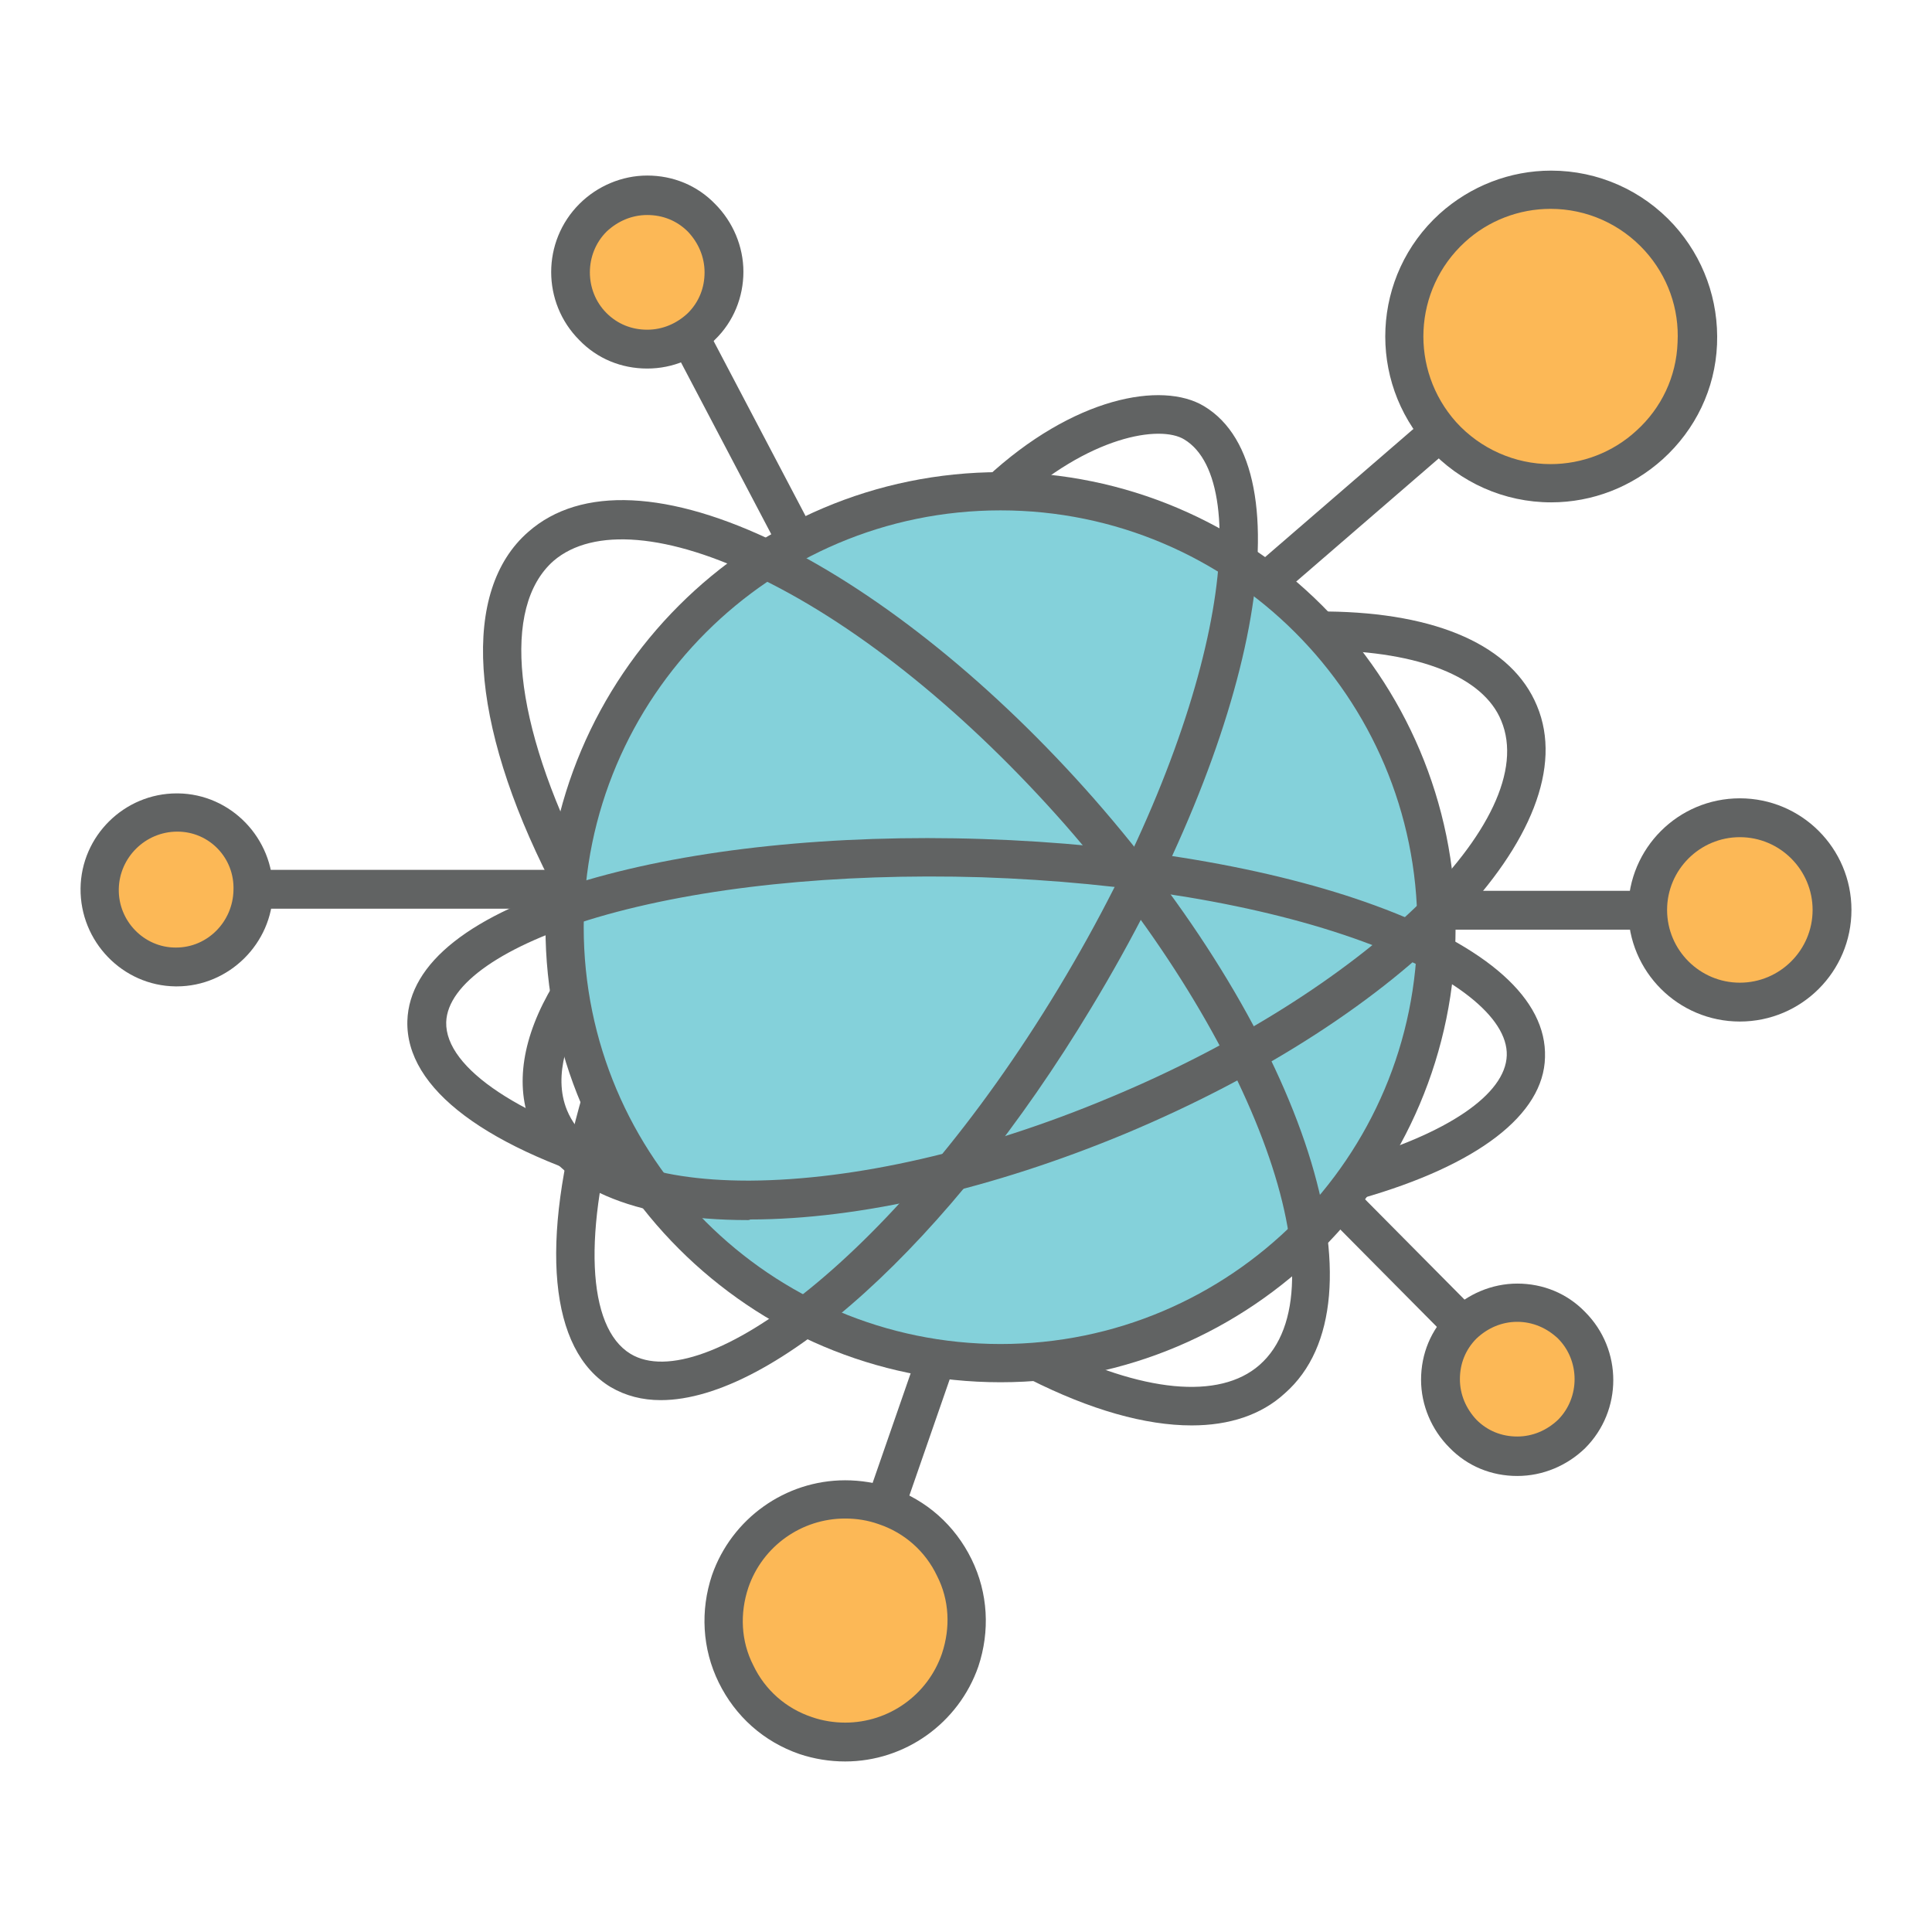 <?xml version="1.0" encoding="utf-8"?>
<!-- Generator: Adobe Illustrator 16.0.0, SVG Export Plug-In . SVG Version: 6.00 Build 0)  -->
<!DOCTYPE svg PUBLIC "-//W3C//DTD SVG 1.1//EN" "http://www.w3.org/Graphics/SVG/1.1/DTD/svg11.dtd">
<svg version="1.1" id="图形" xmlns="http://www.w3.org/2000/svg" xmlns:xlink="http://www.w3.org/1999/xlink" x="0px" y="0px"
	 width="1000.637px" height="1000.678px" viewBox="0 0 1000.637 1000.678" enable-background="new 0 0 1000.637 1000.678"
	 xml:space="preserve">
<path fill="#272636" d="M860.381,769.194"/>
<g>
	<g>
		<g>
			<g>
				
					<rect x="465.225" y="617.851" transform="matrix(-0.945 -0.328 0.328 -0.945 684.462 1578.763)" fill="#616363" width="20.118" height="227.692"/>
			</g>
		</g>
	</g>
	<g>
		<g>
			<g>
				<path fill="#FCB856" d="M378.325,818.738c11.179-32.893,46.946-50.458,79.84-38.962c32.895,11.499,50.139,46.947,38.962,79.84
					c-11.178,32.896-46.945,50.46-79.84,38.964C384.393,887.401,367.147,851.634,378.325,818.738z"/>
			</g>
		</g>
	</g>
	<g>
		<g>
			<g>
				<path fill="#616363" d="M437.727,912.311c-7.984,0-15.969-1.276-23.633-3.832c-18.523-6.387-33.214-19.48-41.837-37.045
					c-8.622-17.565-9.579-37.365-3.513-55.568c10.22-29.38,38.004-49.182,68.982-49.182c7.983,0,15.967,1.278,23.632,3.832
					c18.523,6.388,33.212,19.481,41.835,37.045c8.623,17.566,9.581,37.367,3.514,55.569
					C496.488,892.512,468.704,912.311,437.727,912.311z M437.727,786.485c-22.675,0-42.795,14.37-50.14,35.767
					c-4.471,13.414-3.832,27.784,2.556,40.24c6.066,12.773,16.926,22.353,30.339,26.826c5.428,1.917,11.495,2.875,17.245,2.875
					c22.675,0,42.793-14.372,50.139-35.771c4.472-13.411,3.832-27.783-2.555-40.239c-6.066-12.772-16.926-22.355-30.339-26.824
					C449.542,787.443,443.794,786.485,437.727,786.485z"/>
			</g>
		</g>
	</g>
	<g>
		<g>
			<g>
				<g>
					<circle fill="#84D1DA" cx="518.205" cy="480.219" r="225.787"/>
				</g>
			</g>
		</g>
		<g>
			<g>
				<g>
					<path fill="#616363" d="M518.205,715.908c-129.979,0-235.687-105.711-235.687-235.688
						c0-129.979,105.707-235.687,235.687-235.687c129.976,0,235.685,105.708,235.685,235.687
						C753.89,610.197,648.181,715.908,518.205,715.908z M518.205,264.334c-119.122,0-215.887,96.766-215.887,215.886
						c0,119.122,96.765,215.886,215.887,215.886c119.118,0,215.887-96.764,215.887-215.886
						C734.092,361.1,637.323,264.334,518.205,264.334z"/>
				</g>
			</g>
		</g>
		<g>
			<g>
				<g>
					<path fill="#616363" d="M617.206,738.262c-23.954,0-52.376-7.984-83.993-23.951l8.942-17.887
						c49.501,24.91,89.421,28.745,110.178,10.541c44.392-38.962-1.915-167.024-100.916-280.078
						c-49.82-56.525-105.388-101.876-157.124-127.104c-47.903-23.633-87.185-26.825-107.623-9.262
						c-27.146,23.953-20.759,83.992,16.287,157.125l-17.885,8.941c-42.154-82.714-46.307-150.736-11.496-181.076
						c27.146-23.952,73.133-21.716,129.66,6.068c53.651,26.506,111.774,73.452,163.189,131.895
						c109.86,125.188,153.292,260.597,99.001,308.182C653.294,732.833,636.686,738.262,617.206,738.262z"/>
				</g>
			</g>
		</g>
		<g>
			<g>
				<g>
					<path fill="#616363" d="M342.238,725.169c-9.581,0-18.203-2.237-25.868-6.709c-31.936-19.162-37.046-74.729-14.372-152.333
						l19.162,5.748c-19.479,66.107-17.245,115.609,5.43,129.342c37.045,22.354,137.323-49.82,221.634-189.382
						c84.31-139.559,102.194-261.873,65.149-284.229c-12.455-7.664-49.502-1.915-88.783,34.491l-13.73-14.689
						c45.029-41.837,91.016-50.14,112.732-37.047c53.652,32.256,27.783,169.261-58.442,311.694
						C491.697,644.05,400.681,725.169,342.238,725.169z"/>
				</g>
			</g>
		</g>
		<g>
			<g>
				<g>
					<path fill="#616363" d="M387.268,631.915c-59.401,0-99-17.247-112.095-48.862c-8.622-20.757-4.791-45.987,11.497-73.133
						l17.245,10.22c-8.941,14.69-17.884,36.407-10.22,54.932c9.581,23.313,43.753,36.405,93.572,36.405c0.319,0,0.64,0,1.277,0
						c54.291-0.318,120.397-15.33,186.504-43.114c131.256-54.61,223.871-144.03,202.473-195.127
						c-9.261-22.676-42.472-35.769-90.378-36.407l0.318-20.119c57.167,0.639,95.809,17.883,108.583,48.861
						c26.507,63.232-67.385,160.636-213.33,221.636c-68.344,28.421-137.324,44.39-194.17,44.39
						C388.226,631.915,387.587,631.915,387.268,631.915z"/>
				</g>
			</g>
		</g>
		<g>
			<g>
				<g>
					<path fill="#616363" d="M705.027,620.737l-5.429-19.163c50.14-14.368,80.159-34.808,80.798-54.928
						c0.639-19.801-27.465-41.836-74.729-59.081c-52.373-19.162-122.314-30.659-197.363-33.214
						c-75.048-2.235-145.626,5.11-198.96,20.758c-48.543,14.371-77.604,34.491-78.242,54.29
						c-0.639,23.953,38.961,50.14,103.152,68.344l-5.429,19.162c-76.966-21.716-118.802-53.015-117.843-88.143
						c0.957-30.021,32.894-55.25,92.613-72.814c55.248-16.287,128.381-23.951,205.347-21.396
						c76.964,2.555,149.46,14.689,203.432,34.49c58.442,21.396,88.78,48.542,87.821,78.563
						C799.558,577.304,765.387,603.491,705.027,620.737z"/>
				</g>
			</g>
		</g>
	</g>
	<g>
		<g>
			<g>
				
					<rect x="719.694" y="140.527" transform="matrix(-0.654 -0.757 0.757 -0.654 1027.003 945.378)" fill="#616363" width="20.117" height="194.48"/>
			</g>
		</g>
	</g>
	<g>
		<g>
			<g>
				<rect x="743.989" y="461.377" fill="#616363" width="157.125" height="20.121"/>
			</g>
		</g>
	</g>
	<g>
		<g>
			<g>
				
					<rect x="319.71" y="217.457" transform="matrix(-0.465 -0.885 0.885 -0.465 362.729 674.178)" fill="#616363" width="130.616" height="20.121"/>
			</g>
		</g>
	</g>
	<g>
		<g>
			<g>
				
					<rect x="674.78" y="658" transform="matrix(-0.704 -0.71 0.71 -0.704 786.096 1663.882)" fill="#616363" width="130.298" height="20.117"/>
			</g>
		</g>
	</g>
	<g>
		<g>
			<g>
				<rect x="91.542" y="450.52" fill="#616363" width="200.875" height="20.119"/>
			</g>
		</g>
	</g>
	<g>
		<g>
			<g>
				<circle fill="#FCB856" cx="901.114" cy="471.278" r="47.904"/>
			</g>
		</g>
	</g>
	<g>
		<g>
			<g>
				<path fill="#616363" d="M901.114,529.081c-31.937,0-57.805-25.869-57.805-57.804c0-31.936,25.868-57.804,57.805-57.804
					c31.936,0,57.804,25.868,57.804,57.804C958.918,503.212,933.05,529.081,901.114,529.081z M901.114,433.593
					c-20.758,0-37.684,16.927-37.684,37.685s16.926,37.684,37.684,37.684c20.759,0,37.685-16.926,37.685-37.684
					S921.873,433.593,901.114,433.593z"/>
			</g>
		</g>
	</g>
	<g>
		<g>
			<g>
				<circle fill="#FCB856" cx="803.392" cy="174.274" r="76.007"/>
			</g>
		</g>
	</g>
	<g>
		<g>
			<g>
				<path fill="#616363" d="M803.392,260.183c-24.272,0-47.266-10.221-63.555-28.104c-31.936-35.13-29.38-89.42,5.75-121.356
					c15.968-14.371,36.407-22.354,57.805-22.354c24.27,0,47.264,10.22,63.552,28.104c15.329,16.926,23.313,38.962,22.355,61.955
					c-0.959,22.994-11.179,44.071-28.104,59.401C845.227,252.198,824.787,260.183,803.392,260.183z M803.07,108.167
					c-16.287,0-32.254,6.068-44.39,17.246c-26.826,24.59-28.742,66.106-4.471,93.252c12.453,13.732,30.339,21.717,48.86,21.717
					c16.288,0,32.256-6.068,44.392-17.245c13.094-11.817,20.758-28.104,21.397-45.669c0.958-17.565-5.109-34.49-16.926-47.584
					C839.477,116.151,821.913,108.167,803.07,108.167z"/>
			</g>
		</g>
	</g>
	<g>
		<g>
			<g>
				<circle fill="#FCB856" cx="335.212" cy="141.061" r="39.919"/>
			</g>
		</g>
	</g>
	<g>
		<g>
			<g>
				<path fill="#616363" d="M335.212,190.88c-13.414,0-25.868-5.108-35.129-14.689c-19.481-19.48-19.481-51.098,0-70.579
					c9.261-9.261,22.035-14.69,35.129-14.69c13.413,0,25.868,5.11,35.13,14.69c9.261,9.262,14.69,22.037,14.69,35.13
					c0,13.095-5.109,25.869-14.69,35.13C361.08,185.771,348.306,190.88,335.212,190.88z M335.212,111.361
					c-7.984,0-15.329,3.193-21.078,8.622c-11.496,11.498-11.496,30.658,0,42.156c5.749,5.748,13.094,8.622,21.078,8.622
					s15.33-3.194,21.077-8.622c5.749-5.749,8.624-13.095,8.624-21.078c0-7.984-3.194-15.329-8.624-21.078
					C350.542,114.235,343.196,111.361,335.212,111.361z"/>
			</g>
		</g>
	</g>
	<g>
		<g>
			<g>
				<circle fill="#FCB856" cx="785.826" cy="714.31" r="39.919"/>
			</g>
		</g>
	</g>
	<g>
		<g>
			<g>
				<path fill="#616363" d="M785.826,764.449c-13.413,0-25.869-5.11-35.132-14.69c-9.26-9.262-14.688-22.036-14.688-35.13
					c0-13.412,5.108-25.868,14.688-35.131c9.263-9.261,22.038-14.69,35.132-14.69c13.413,0,25.868,5.11,35.13,14.69
					c19.479,19.481,19.479,51.098,0,70.579C811.694,759.019,799.239,764.449,785.826,764.449z M785.826,684.609
					c-7.983,0-15.328,3.193-21.078,8.621c-5.748,5.749-8.622,13.094-8.622,21.08c0,7.981,3.193,15.326,8.622,21.075
					c5.75,5.751,13.095,8.624,21.078,8.624c7.984,0,15.328-3.195,21.077-8.624c11.497-11.495,11.497-30.658,0-42.155
					C801.154,687.803,793.811,684.609,785.826,684.609z"/>
			</g>
		</g>
	</g>
	<g>
		<g>
			<g>
				<path fill="#FCB856" d="M90.903,500.658c-22.036-0.319-39.601-18.522-39.28-40.559c0.318-22.035,18.522-39.92,40.237-39.6
					c22.037,0.319,39.601,18.522,39.282,40.559C131.143,483.413,112.939,500.979,90.903,500.658z"/>
			</g>
		</g>
	</g>
	<g>
		<g>
			<g>
				<path fill="#616363" d="M91.542,510.877h-0.639c-27.465-0.319-49.501-23.312-49.182-50.777
					c0.319-27.145,22.674-49.181,49.82-49.181h0.638c27.466,0.319,49.502,23.313,49.182,50.777
					C141.042,488.522,118.687,510.877,91.542,510.877z M91.86,430.719c-16.606,0-30.02,13.413-30.338,29.7
					c-0.32,16.606,13.093,30.339,29.381,30.339h0.319c16.287,0,29.381-13.413,29.7-29.699
					C121.562,444.451,108.468,430.719,91.86,430.719L91.86,430.719z"/>
			</g>
		</g>
	</g>
</g>
</svg>
